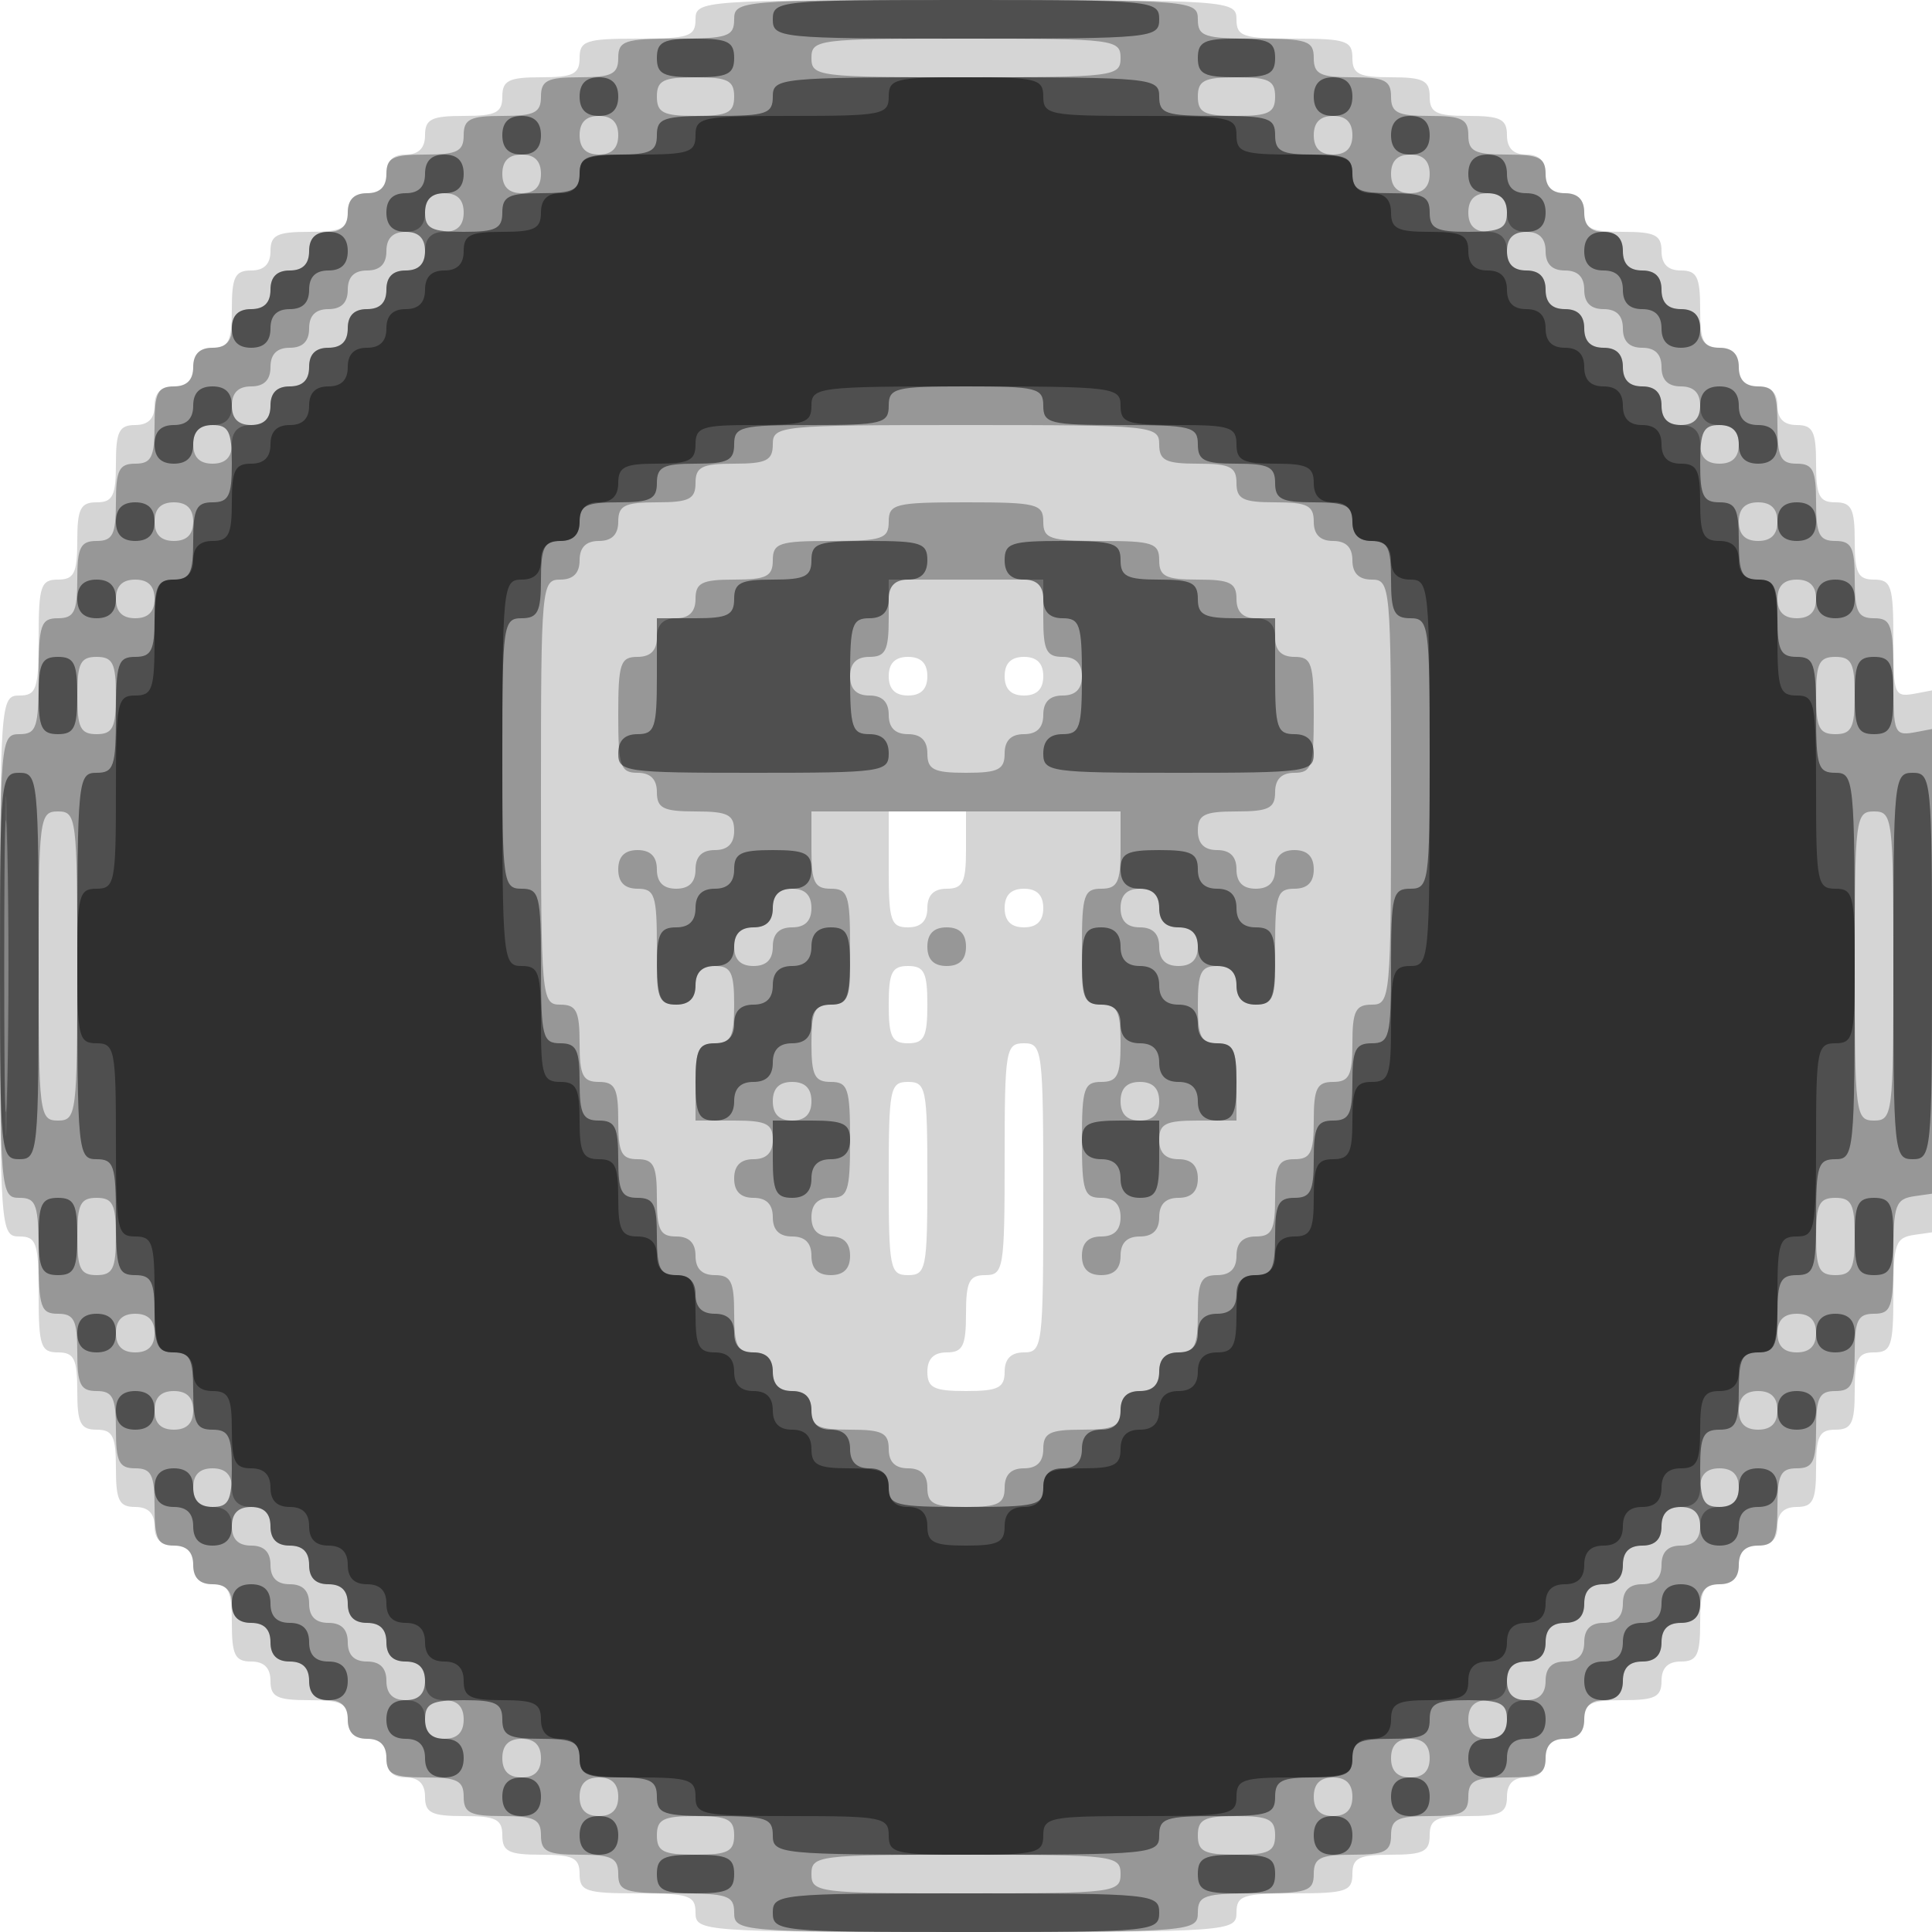 <svg xmlns="http://www.w3.org/2000/svg" width="200" height="200" fill="#000000"><path fill-opacity=".165" fill-rule="evenodd" d="M72 2c0 1.778-.667 2-6 2s-6 .222-6 2c0 1.667-.667 2-4 2s-4 .333-4 2-.667 2-4 2-4 .333-4 2q0 2-2 2t-2 2-2 2-2 2c0 1.667-.667 2-4 2s-4 .333-4 2q0 2-2 2c-1.667 0-2 .667-2 4s-.333 4-2 4q-2 0-2 2t-2 2-2 2-2 2c-1.667 0-2 .667-2 4s-.333 4-2 4-2 .667-2 4-.333 4-2 4c-1.778 0-2 .667-2 6s-.222 6-2 6c-1.952 0-2 .667-2 28s.048 28 2 28c1.778 0 2 .667 2 6s.222 6 2 6c1.667 0 2 .667 2 4s.333 4 2 4 2 .667 2 4 .333 4 2 4q2 0 2 2t2 2 2 2 2 2c1.667 0 2 .667 2 4s.333 4 2 4q2 0 2 2c0 1.667.667 2 4 2s4 .333 4 2q0 2 2 2t2 2 2 2 2 2c0 1.667.667 2 4 2s4 .333 4 2 .667 2 4 2 4 .333 4 2c0 1.778.667 2 6 2s6 .222 6 2c0 1.952.667 2 28 2s28-.048 28-2c0-1.778.667-2 6-2s6-.222 6-2c0-1.667.667-2 4-2s4-.333 4-2 .667-2 4-2 4-.333 4-2q0-2 2-2t2-2 2-2 2-2c0-1.667.667-2 4-2s4-.333 4-2q0-2 2-2c1.667 0 2-.667 2-4s.333-4 2-4q2 0 2-2t2-2 2-2 2-2c1.667 0 2-.667 2-4s.333-4 2-4 2-.667 2-4 .333-4 2-4c1.775 0 2-.667 2-5.93 0-5.389.206-5.96 2.25-6.25l2.25-.32.265-28.114.266-28.115-2.516.481c-2.465.472-2.515.36-2.515-5.635 0-5.45-.218-6.117-2-6.117-1.667 0-2-.667-2-4s-.333-4-2-4-2-.667-2-4-.333-4-2-4q-2 0-2-2t-2-2-2-2-2-2c-1.667 0-2-.667-2-4s-.333-4-2-4q-2 0-2-2c0-1.667-.667-2-4-2s-4-.333-4-2q0-2-2-2t-2-2-2-2-2-2c0-1.667-.667-2-4-2s-4-.333-4-2-.667-2-4-2-4-.333-4-2c0-1.778-.667-2-6-2s-6-.222-6-2c0-1.952-.667-2-28-2S72 .048 72 2m20 68q0 2 2 2t2-2-2-2-2 2m12 0q0 2 2 2t2-2-2-2-2 2M.441 100c0 15.675.138 22.087.307 14.25.169-7.838.169-20.663 0-28.5C.579 77.912.441 84.325.441 100M92 90c0 5.333.222 6 2 6q2 0 2-2t2-2c1.667 0 2-.667 2-4v-4h-8zm12 4q0 2 2 2t2-2-2-2-2 2m-12 10c0 3.333.333 4 2 4s2-.667 2-4-.333-4-2-4-2 .667-2 4m12 16c0 11.333-.111 12-2 12-1.667 0-2 .667-2 4s-.333 4-2 4q-2 0-2 2c0 1.667.667 2 4 2s4-.333 4-2q0-2 2-2c1.917 0 2-.667 2-16s-.083-16-2-16c-1.889 0-2 .667-2 12m-12 2c0 9.333.133 10 2 10s2-.667 2-10-.133-10-2-10-2 .667-2 10"/><path fill-opacity=".291" fill-rule="evenodd" d="M76 2c0 1.778-.667 2-6 2s-6 .222-6 2c0 1.667-.667 2-4 2s-4 .333-4 2-.667 2-4 2-4 .333-4 2-.667 2-4 2-4 .333-4 2q0 2-2 2t-2 2-2 2-2 2-2 2-2 2-2 2-2 2-2 2-2 2-2 2c-1.667 0-2 .667-2 4s-.333 4-2 4-2 .667-2 4-.333 4-2 4-2 .667-2 4-.333 4-2 4c-1.778 0-2 .667-2 6s-.222 6-2 6c-1.944 0-2 .667-2 24s.056 24 2 24c1.778 0 2 .667 2 6s.222 6 2 6c1.667 0 2 .667 2 4s.333 4 2 4 2 .667 2 4 .333 4 2 4 2 .667 2 4 .333 4 2 4q2 0 2 2t2 2 2 2 2 2 2 2 2 2 2 2 2 2 2 2 2 2 2 2c0 1.667.667 2 4 2s4 .333 4 2 .667 2 4 2 4 .333 4 2 .667 2 4 2 4 .333 4 2c0 1.778.667 2 6 2s6 .222 6 2c0 1.944.667 2 24 2s24-.056 24-2c0-1.778.667-2 6-2s6-.222 6-2c0-1.667.667-2 4-2s4-.333 4-2 .667-2 4-2 4-.333 4-2 .667-2 4-2 4-.333 4-2q0-2 2-2t2-2 2-2 2-2 2-2 2-2 2-2 2-2 2-2 2-2 2-2c1.667 0 2-.667 2-4s.333-4 2-4 2-.667 2-4 .333-4 2-4 2-.667 2-4 .333-4 2-4c1.775 0 2-.667 2-5.93 0-5.389.206-5.96 2.25-6.25l2.25-.32.267-24.115.268-24.114-2.518.481c-2.468.472-2.517.361-2.517-5.635 0-5.45-.218-6.117-2-6.117-1.667 0-2-.667-2-4s-.333-4-2-4-2-.667-2-4-.333-4-2-4-2-.667-2-4-.333-4-2-4q-2 0-2-2t-2-2-2-2-2-2-2-2-2-2-2-2-2-2-2-2-2-2-2-2c0-1.667-.667-2-4-2s-4-.333-4-2-.667-2-4-2-4-.333-4-2-.667-2-4-2-4-.333-4-2c0-1.778-.667-2-6-2s-6-.222-6-2c0-1.944-.667-2-24-2S76 .056 76 2m8 4c0 1.917.667 2 16 2s16-.083 16-2-.667-2-16-2-16 .083-16 2m-16 4c0 1.667.667 2 4 2s4-.333 4-2-.667-2-4-2-4 .333-4 2m56 0c0 1.667.667 2 4 2s4-.333 4-2-.667-2-4-2-4 .333-4 2m-64 4q0 2 2 2t2-2-2-2-2 2m76 0q0 2 2 2t2-2-2-2-2 2m-84 4q0 2 2 2t2-2-2-2-2 2m92 0q0 2 2 2t2-2-2-2-2 2M44 22q0 2-2 2t-2 2-2 2-2 2-2 2-2 2-2 2-2 2-2 2-2 2-2 2-2 2 2 2 2-2 2-2 2-2 2-2 2-2 2-2 2-2 2-2 2-2 2-2 2-2 2-2 2-2-2-2-2 2m108 0q0 2 2 2t2 2 2 2 2 2 2 2 2 2 2 2 2 2 2 2 2 2 2 2 2 2 2 2 2-2-2-2-2-2-2-2-2-2-2-2-2-2-2-2-2-2-2-2-2-2-2-2-2-2-2-2-2 2M80 46c0 1.667-.667 2-4 2s-4 .333-4 2-.667 2-4 2-4 .333-4 2q0 2-2 2t-2 2-2 2c-1.939 0-2 .667-2 22s.061 22 2 22c1.667 0 2 .667 2 4s.333 4 2 4 2 .667 2 4 .333 4 2 4 2 .667 2 4 .333 4 2 4q2 0 2 2t2 2c1.667 0 2 .667 2 4s.333 4 2 4q2 0 2 2t2 2 2 2c0 1.667.667 2 4 2s4 .333 4 2q0 2 2 2t2 2c0 1.667.667 2 4 2s4-.333 4-2q0-2 2-2t2-2c0-1.667.667-2 4-2s4-.333 4-2q0-2 2-2t2-2 2-2c1.667 0 2-.667 2-4s.333-4 2-4q2 0 2-2t2-2c1.667 0 2-.667 2-4s.333-4 2-4 2-.667 2-4 .333-4 2-4 2-.667 2-4 .333-4 2-4c1.939 0 2-.667 2-22s-.061-22-2-22q-2 0-2-2t-2-2-2-2c0-1.667-.667-2-4-2s-4-.333-4-2-.667-2-4-2-4-.333-4-2c0-1.933-.667-2-20-2s-20 .067-20 2m-64 8q0 2 2 2t2-2-2-2-2 2m76 0c0 1.778-.667 2-6 2s-6 .222-6 2c0 1.667-.667 2-4 2s-4 .333-4 2q0 2-2 2t-2 2-2 2c-1.778 0-2 .667-2 6s.222 6 2 6q2 0 2 2c0 1.667.667 2 4 2s4 .333 4 2q0 2-2 2t-2 2-2 2-2-2-2-2-2 2 2 2c1.778 0 2 .667 2 6s.222 6 2 6q2 0 2-2t2-2c1.667 0 2 .667 2 4s-.333 4-2 4-2 .667-2 4v4h4c3.333 0 4 .333 4 2q0 2-2 2t-2 2 2 2 2 2 2 2 2 2 2 2 2-2-2-2-2-2 2-2c1.778 0 2-.667 2-6s-.222-6-2-6c-1.667 0-2-.667-2-4s.333-4 2-4c1.778 0 2-.667 2-6s-.222-6-2-6c-1.667 0-2-.667-2-4v-4h32v4c0 3.333-.333 4-2 4-1.778 0-2 .667-2 6s.222 6 2 6c1.667 0 2 .667 2 4s-.333 4-2 4c-1.778 0-2 .667-2 6s.222 6 2 6q2 0 2 2t-2 2-2 2 2 2 2-2 2-2 2-2 2-2 2-2-2-2-2-2c0-1.667.667-2 4-2h4v-4c0-3.333-.333-4-2-4s-2-.667-2-4 .333-4 2-4q2 0 2 2t2 2c1.778 0 2-.667 2-6s.222-6 2-6q2 0 2-2t-2-2-2 2-2 2-2-2-2-2-2-2c0-1.667.667-2 4-2s4-.333 4-2q0-2 2-2c1.778 0 2-.667 2-6s-.222-6-2-6q-2 0-2-2t-2-2-2-2c0-1.667-.667-2-4-2s-4-.333-4-2c0-1.778-.667-2-6-2s-6-.222-6-2c0-1.833-.667-2-8-2s-8 .167-8 2m88 0q0 2 2 2t2-2-2-2-2 2M12 62q0 2 2 2t2-2-2-2-2 2m80 2c0 3.333-.333 4-2 4q-2 0-2 2t2 2 2 2 2 2 2 2c0 1.667.667 2 4 2s4-.333 4-2q0-2 2-2t2-2 2-2 2-2-2-2c-1.667 0-2-.667-2-4v-4H92zm92-2q0 2 2 2t2-2-2-2-2 2M8 72c0 3.333.333 4 2 4s2-.667 2-4-.333-4-2-4-2 .667-2 4m180 0c0 3.333.333 4 2 4s2-.667 2-4-.333-4-2-4-2 .667-2 4M.432 100c0 13.475.142 18.987.315 12.25s.173-17.763 0-24.5S.432 86.525.432 100M4 100c0 15.333.083 16 2 16s2-.667 2-16-.083-16-2-16-2 .667-2 16m188 0c0 15.333.083 16 2 16s2-.667 2-16-.083-16-2-16-2 .667-2 16M80 94q0 2-2 2t-2 2 2 2 2-2 2-2 2-2-2-2-2 2m36 0q0 2 2 2t2 2 2 2 2-2-2-2-2-2-2-2-2 2m-20 4q0 2 2 2t2-2-2-2-2 2m-16 16q0 2 2 2t2-2-2-2-2 2m36 0q0 2 2 2t2-2-2-2-2 2M8 128c0 3.333.333 4 2 4s2-.667 2-4-.333-4-2-4-2 .667-2 4m180 0c0 3.333.333 4 2 4s2-.667 2-4-.333-4-2-4-2 .667-2 4M12 138q0 2 2 2t2-2-2-2-2 2m172 0q0 2 2 2t2-2-2-2-2 2m-168 8q0 2 2 2t2-2-2-2-2 2m164 0q0 2 2 2t2-2-2-2-2 2m-160 8q0 2 2 2t2 2 2 2 2 2 2 2 2 2 2 2 2 2 2 2 2 2 2 2 2 2 2 2 2-2-2-2-2-2-2-2-2-2-2-2-2-2-2-2-2-2-2-2-2-2-2-2-2-2-2-2-2 2m156 0q0 2-2 2t-2 2-2 2-2 2-2 2-2 2-2 2-2 2-2 2-2 2-2 2-2 2 2 2 2-2 2-2 2-2 2-2 2-2 2-2 2-2 2-2 2-2 2-2 2-2 2-2 2-2-2-2-2 2M52 182q0 2 2 2t2-2-2-2-2 2m92 0q0 2 2 2t2-2-2-2-2 2m-84 4q0 2 2 2t2-2-2-2-2 2m76 0q0 2 2 2t2-2-2-2-2 2m-68 4c0 1.667.667 2 4 2s4-.333 4-2-.667-2-4-2-4 .333-4 2m56 0c0 1.667.667 2 4 2s4-.333 4-2-.667-2-4-2-4 .333-4 2m-40 4c0 1.917.667 2 16 2s16-.083 16-2-.667-2-16-2-16 .083-16 2"/><path fill-opacity=".477" fill-rule="evenodd" d="M80 2c0 1.933.667 2 20 2s20-.067 20-2-.667-2-20-2-20 .067-20 2M68 6c0 1.667.667 2 4 2s4-.333 4-2-.667-2-4-2-4 .333-4 2m56 0c0 1.667.667 2 4 2s4-.333 4-2-.667-2-4-2-4 .333-4 2m-64 4q0 2 2 2t2-2-2-2-2 2m20 0c0 1.778-.667 2-6 2s-6 .222-6 2c0 1.667-.667 2-4 2s-4 .333-4 2-.667 2-4 2-4 .333-4 2-.667 2-4 2-4-.333-4-2q0-2 2-2t2-2-2-2-2 2-2 2-2 2 2 2 2 2-2 2-2 2-2 2-2 2-2 2-2 2-2 2-2 2-2 2-2-2-2-2-2 2-2 2-2 2 2 2 2-2 2-2c1.667 0 2 .667 2 4s-.333 4-2 4-2 .667-2 4-.333 4-2 4-2 .667-2 4-.333 4-2 4c-1.778 0-2 .667-2 6s-.222 6-2 6c-1.933 0-2 .667-2 20s.067 20 2 20c1.778 0 2 .667 2 6s.222 6 2 6c1.667 0 2 .667 2 4s.333 4 2 4 2 .667 2 4 .333 4 2 4 2 .667 2 4-.333 4-2 4q-2 0-2-2t-2-2-2 2 2 2 2 2 2 2 2-2 2-2 2 2 2 2 2 2 2 2 2 2 2 2 2 2 2 2 2 2-2 2-2 2 2 2 2 2 2 2 2-2-2-2-2-2c0-1.667.667-2 4-2s4 .333 4 2 .667 2 4 2 4 .333 4 2 .667 2 4 2 4 .333 4 2c0 1.778.667 2 6 2s6 .222 6 2c0 1.933.667 2 20 2s20-.067 20-2c0-1.778.667-2 6-2s6-.222 6-2c0-1.667.667-2 4-2s4-.333 4-2 .667-2 4-2 4-.333 4-2 .667-2 4-2 4 .333 4 2q0 2-2 2t-2 2 2 2 2-2 2-2 2-2-2-2-2-2 2-2 2-2 2-2 2-2 2-2 2-2 2-2 2-2 2-2 2 2 2 2 2-2 2-2 2-2-2-2-2 2-2 2c-1.667 0-2-.667-2-4s.333-4 2-4 2-.667 2-4 .333-4 2-4 2-.667 2-4 .333-4 2-4c1.778 0 2-.667 2-6s.222-6 2-6c1.933 0 2-.667 2-20s-.067-20-2-20c-1.778 0-2-.667-2-6s-.222-6-2-6c-1.667 0-2-.667-2-4s-.333-4-2-4-2-.667-2-4-.333-4-2-4-2-.667-2-4 .333-4 2-4q2 0 2 2t2 2 2-2-2-2-2-2-2-2-2 2-2 2-2-2-2-2-2-2-2-2-2-2-2-2-2-2-2-2-2-2 2-2 2-2-2-2-2-2-2-2-2 2 2 2 2 2c0 1.667-.667 2-4 2s-4-.333-4-2-.667-2-4-2-4-.333-4-2-.667-2-4-2-4-.333-4-2c0-1.778-.667-2-6-2s-6-.222-6-2c0-1.933-.667-2-20-2s-20 .067-20 2m56 0q0 2 2 2t2-2-2-2-2 2m-84 4q0 2 2 2t2-2-2-2-2 2m92 0q0 2 2 2t2-2-2-2-2 2M32 26q0 2-2 2t-2 2-2 2-2 2 2 2 2-2 2-2 2-2 2-2 2-2-2-2-2 2m132 0q0 2 2 2t2 2 2 2 2 2 2 2 2-2-2-2-2-2-2-2-2-2-2-2-2 2M92 42c0 1.833-.667 2-8 2s-8 .167-8 2c0 1.667-.667 2-4 2s-4 .333-4 2-.667 2-4 2-4 .333-4 2q0 2-2 2c-1.667 0-2 .667-2 4s-.333 4-2 4c-1.905 0-2 .667-2 14s.095 14 2 14c1.833 0 2 .667 2 8s.167 8 2 8c1.667 0 2 .667 2 4s.333 4 2 4 2 .667 2 4 .333 4 2 4 2 .667 2 4 .333 4 2 4q2 0 2 2t2 2 2 2 2 2 2 2 2 2 2 2 2 2 2 2 2 2 2 2c0 1.833.667 2 8 2s8-.167 8-2q0-2 2-2t2-2 2-2 2-2 2-2 2-2 2-2 2-2 2-2 2-2 2-2c1.667 0 2-.667 2-4s.333-4 2-4 2-.667 2-4 .333-4 2-4 2-.667 2-4 .333-4 2-4c1.833 0 2-.667 2-8s.167-8 2-8c1.905 0 2-.667 2-14s-.095-14-2-14c-1.667 0-2-.667-2-4s-.333-4-2-4q-2 0-2-2c0-1.667-.667-2-4-2s-4-.333-4-2-.667-2-4-2-4-.333-4-2c0-1.833-.667-2-8-2s-8-.167-8-2-.667-2-8-2-8 .167-8 2M12 54q0 2 2 2t2-2-2-2-2 2m172 0q0 2 2 2t2-2-2-2-2 2M84 58c0 1.667-.667 2-4 2s-4 .333-4 2-.667 2-4 2h-4v6c0 5.333-.222 6-2 6q-2 0-2 2c0 1.905.667 2 14 2s14-.095 14-2q0-2-2-2c-1.778 0-2-.667-2-6s.222-6 2-6q2 0 2-2t2-2 2-2c0-1.778-.667-2-6-2s-6 .222-6 2m20 0q0 2 2 2t2 2 2 2c1.778 0 2 .667 2 6s-.222 6-2 6q-2 0-2 2c0 1.905.667 2 14 2s14-.095 14-2q0-2-2-2c-1.778 0-2-.667-2-6v-6h-4c-3.333 0-4-.333-4-2s-.667-2-4-2-4-.333-4-2c0-1.778-.667-2-6-2s-6 .222-6 2M8 62q0 2 2 2t2-2-2-2-2 2m180 0q0 2 2 2t2-2-2-2-2 2M4 72c0 3.333.333 4 2 4s2-.667 2-4-.333-4-2-4-2 .667-2 4m188 0c0 3.333.333 4 2 4s2-.667 2-4-.333-4-2-4-2 .667-2 4M0 100c0 19.333.067 20 2 20s2-.667 2-20-.067-20-2-20-2 .667-2 20m196 0c0 19.333.067 20 2 20s2-.667 2-20-.067-20-2-20-2 .667-2 20M76 90q0 2-2 2t-2 2-2 2c-1.667 0-2 .667-2 4s.333 4 2 4q2 0 2-2t2-2 2-2 2-2 2-2 2-2 2-2c0-1.667-.667-2-4-2s-4 .333-4 2m40 0q0 2 2 2t2 2 2 2 2 2 2 2 2 2 2 2c1.667 0 2-.667 2-4s-.333-4-2-4q-2 0-2-2t-2-2-2-2c0-1.667-.667-2-4-2s-4 .333-4 2m-32 8q0 2-2 2t-2 2-2 2-2 2-2 2c-1.667 0-2 .667-2 4s.333 4 2 4q2 0 2-2t2-2 2-2 2-2 2-2 2-2c1.667 0 2-.667 2-4s-.333-4-2-4q-2 0-2 2m28 2c0 3.333.333 4 2 4q2 0 2 2t2 2 2 2 2 2 2 2 2 2c1.667 0 2-.667 2-4s-.333-4-2-4q-2 0-2-2t-2-2-2-2-2-2-2-2-2-2c-1.667 0-2 .667-2 4m-32 20c0 3.333.333 4 2 4q2 0 2-2t2-2 2-2c0-1.667-.667-2-4-2h-4zm32-2q0 2 2 2t2 2 2 2c1.667 0 2-.667 2-4v-4h-4c-3.333 0-4 .333-4 2M4 128c0 3.333.333 4 2 4s2-.667 2-4-.333-4-2-4-2 .667-2 4m188 0c0 3.333.333 4 2 4s2-.667 2-4-.333-4-2-4-2 .667-2 4M8 138q0 2 2 2t2-2-2-2-2 2m180 0q0 2 2 2t2-2-2-2-2 2m-176 8q0 2 2 2t2-2-2-2-2 2m172 0q0 2 2 2t2-2-2-2-2 2M24 166q0 2 2 2t2 2 2 2 2 2 2 2 2-2-2-2-2-2-2-2-2-2-2-2-2 2m148 0q0 2-2 2t-2 2-2 2-2 2 2 2 2-2 2-2 2-2 2-2 2-2-2-2-2 2M52 186q0 2 2 2t2-2-2-2-2 2m92 0q0 2 2 2t2-2-2-2-2 2m-84 4q0 2 2 2t2-2-2-2-2 2m76 0q0 2 2 2t2-2-2-2-2 2m-68 4c0 1.667.667 2 4 2s4-.333 4-2-.667-2-4-2-4 .333-4 2m56 0c0 1.667.667 2 4 2s4-.333 4-2-.667-2-4-2-4 .333-4 2m-44 4c0 1.933.667 2 20 2s20-.067 20-2-.667-2-20-2-20 .067-20 2"/><path fill-opacity=".405" fill-rule="evenodd" d="M92 10c0 1.867-.667 2-10 2s-10 .133-10 2c0 1.778-.667 2-6 2s-6 .222-6 2q0 2-2 2t-2 2c0 1.667-.667 2-4 2s-4 .333-4 2q0 2-2 2t-2 2-2 2-2 2-2 2-2 2-2 2-2 2-2 2-2 2-2 2c-1.667 0-2 .667-2 4s-.333 4-2 4q-2 0-2 2t-2 2c-1.778 0-2 .667-2 6s-.222 6-2 6c-1.867 0-2 .667-2 10s-.133 10-2 10c-1.833 0-2 .667-2 8s.167 8 2 8c1.867 0 2 .667 2 10s.133 10 2 10c1.778 0 2 .667 2 6s.222 6 2 6q2 0 2 2t2 2c1.667 0 2 .667 2 4s.333 4 2 4q2 0 2 2t2 2 2 2 2 2 2 2 2 2 2 2 2 2 2 2 2 2 2 2c0 1.667.667 2 4 2s4 .333 4 2q0 2 2 2t2 2c0 1.778.667 2 6 2s6 .222 6 2c0 1.867.667 2 10 2s10 .133 10 2c0 1.833.667 2 8 2s8-.167 8-2c0-1.867.667-2 10-2s10-.133 10-2c0-1.778.667-2 6-2s6-.222 6-2q0-2 2-2t2-2c0-1.667.667-2 4-2s4-.333 4-2q0-2 2-2t2-2 2-2 2-2 2-2 2-2 2-2 2-2 2-2 2-2 2-2c1.667 0 2-.667 2-4s.333-4 2-4q2 0 2-2t2-2c1.778 0 2-.667 2-6s.222-6 2-6c1.867 0 2-.667 2-10s.133-10 2-10c1.833 0 2-.667 2-8s-.167-8-2-8c-1.867 0-2-.667-2-10s-.133-10-2-10c-1.778 0-2-.667-2-6s-.222-6-2-6q-2 0-2-2t-2-2c-1.667 0-2-.667-2-4s-.333-4-2-4q-2 0-2-2t-2-2-2-2-2-2-2-2-2-2-2-2-2-2-2-2-2-2-2-2c0-1.667-.667-2-4-2s-4-.333-4-2q0-2-2-2t-2-2c0-1.778-.667-2-6-2s-6-.222-6-2c0-1.867-.667-2-10-2s-10-.133-10-2c0-1.833-.667-2-8-2s-8 .167-8 2m-8 32c0 1.778-.667 2-6 2s-6 .222-6 2c0 1.667-.667 2-4 2s-4 .333-4 2q0 2-2 2t-2 2-2 2-2 2-2 2c-1.933 0-2 .667-2 20s.067 20 2 20c1.778 0 2 .667 2 6s.222 6 2 6c1.667 0 2 .667 2 4s.333 4 2 4 2 .667 2 4 .333 4 2 4q2 0 2 2t2 2c1.667 0 2 .667 2 4s.333 4 2 4q2 0 2 2t2 2 2 2 2 2 2 2c0 1.667.667 2 4 2s4 .333 4 2q0 2 2 2t2 2c0 1.667.667 2 4 2s4-.333 4-2q0-2 2-2t2-2c0-1.667.667-2 4-2s4-.333 4-2q0-2 2-2t2-2 2-2 2-2 2-2c1.667 0 2-.667 2-4s.333-4 2-4q2 0 2-2t2-2c1.667 0 2-.667 2-4s.333-4 2-4 2-.667 2-4 .333-4 2-4c1.778 0 2-.667 2-6s.222-6 2-6c1.933 0 2-.667 2-20s-.067-20-2-20q-2 0-2-2t-2-2-2-2-2-2-2-2c0-1.667-.667-2-4-2s-4-.333-4-2c0-1.778-.667-2-6-2s-6-.222-6-2c0-1.917-.667-2-16-2s-16 .083-16 2"/></svg>